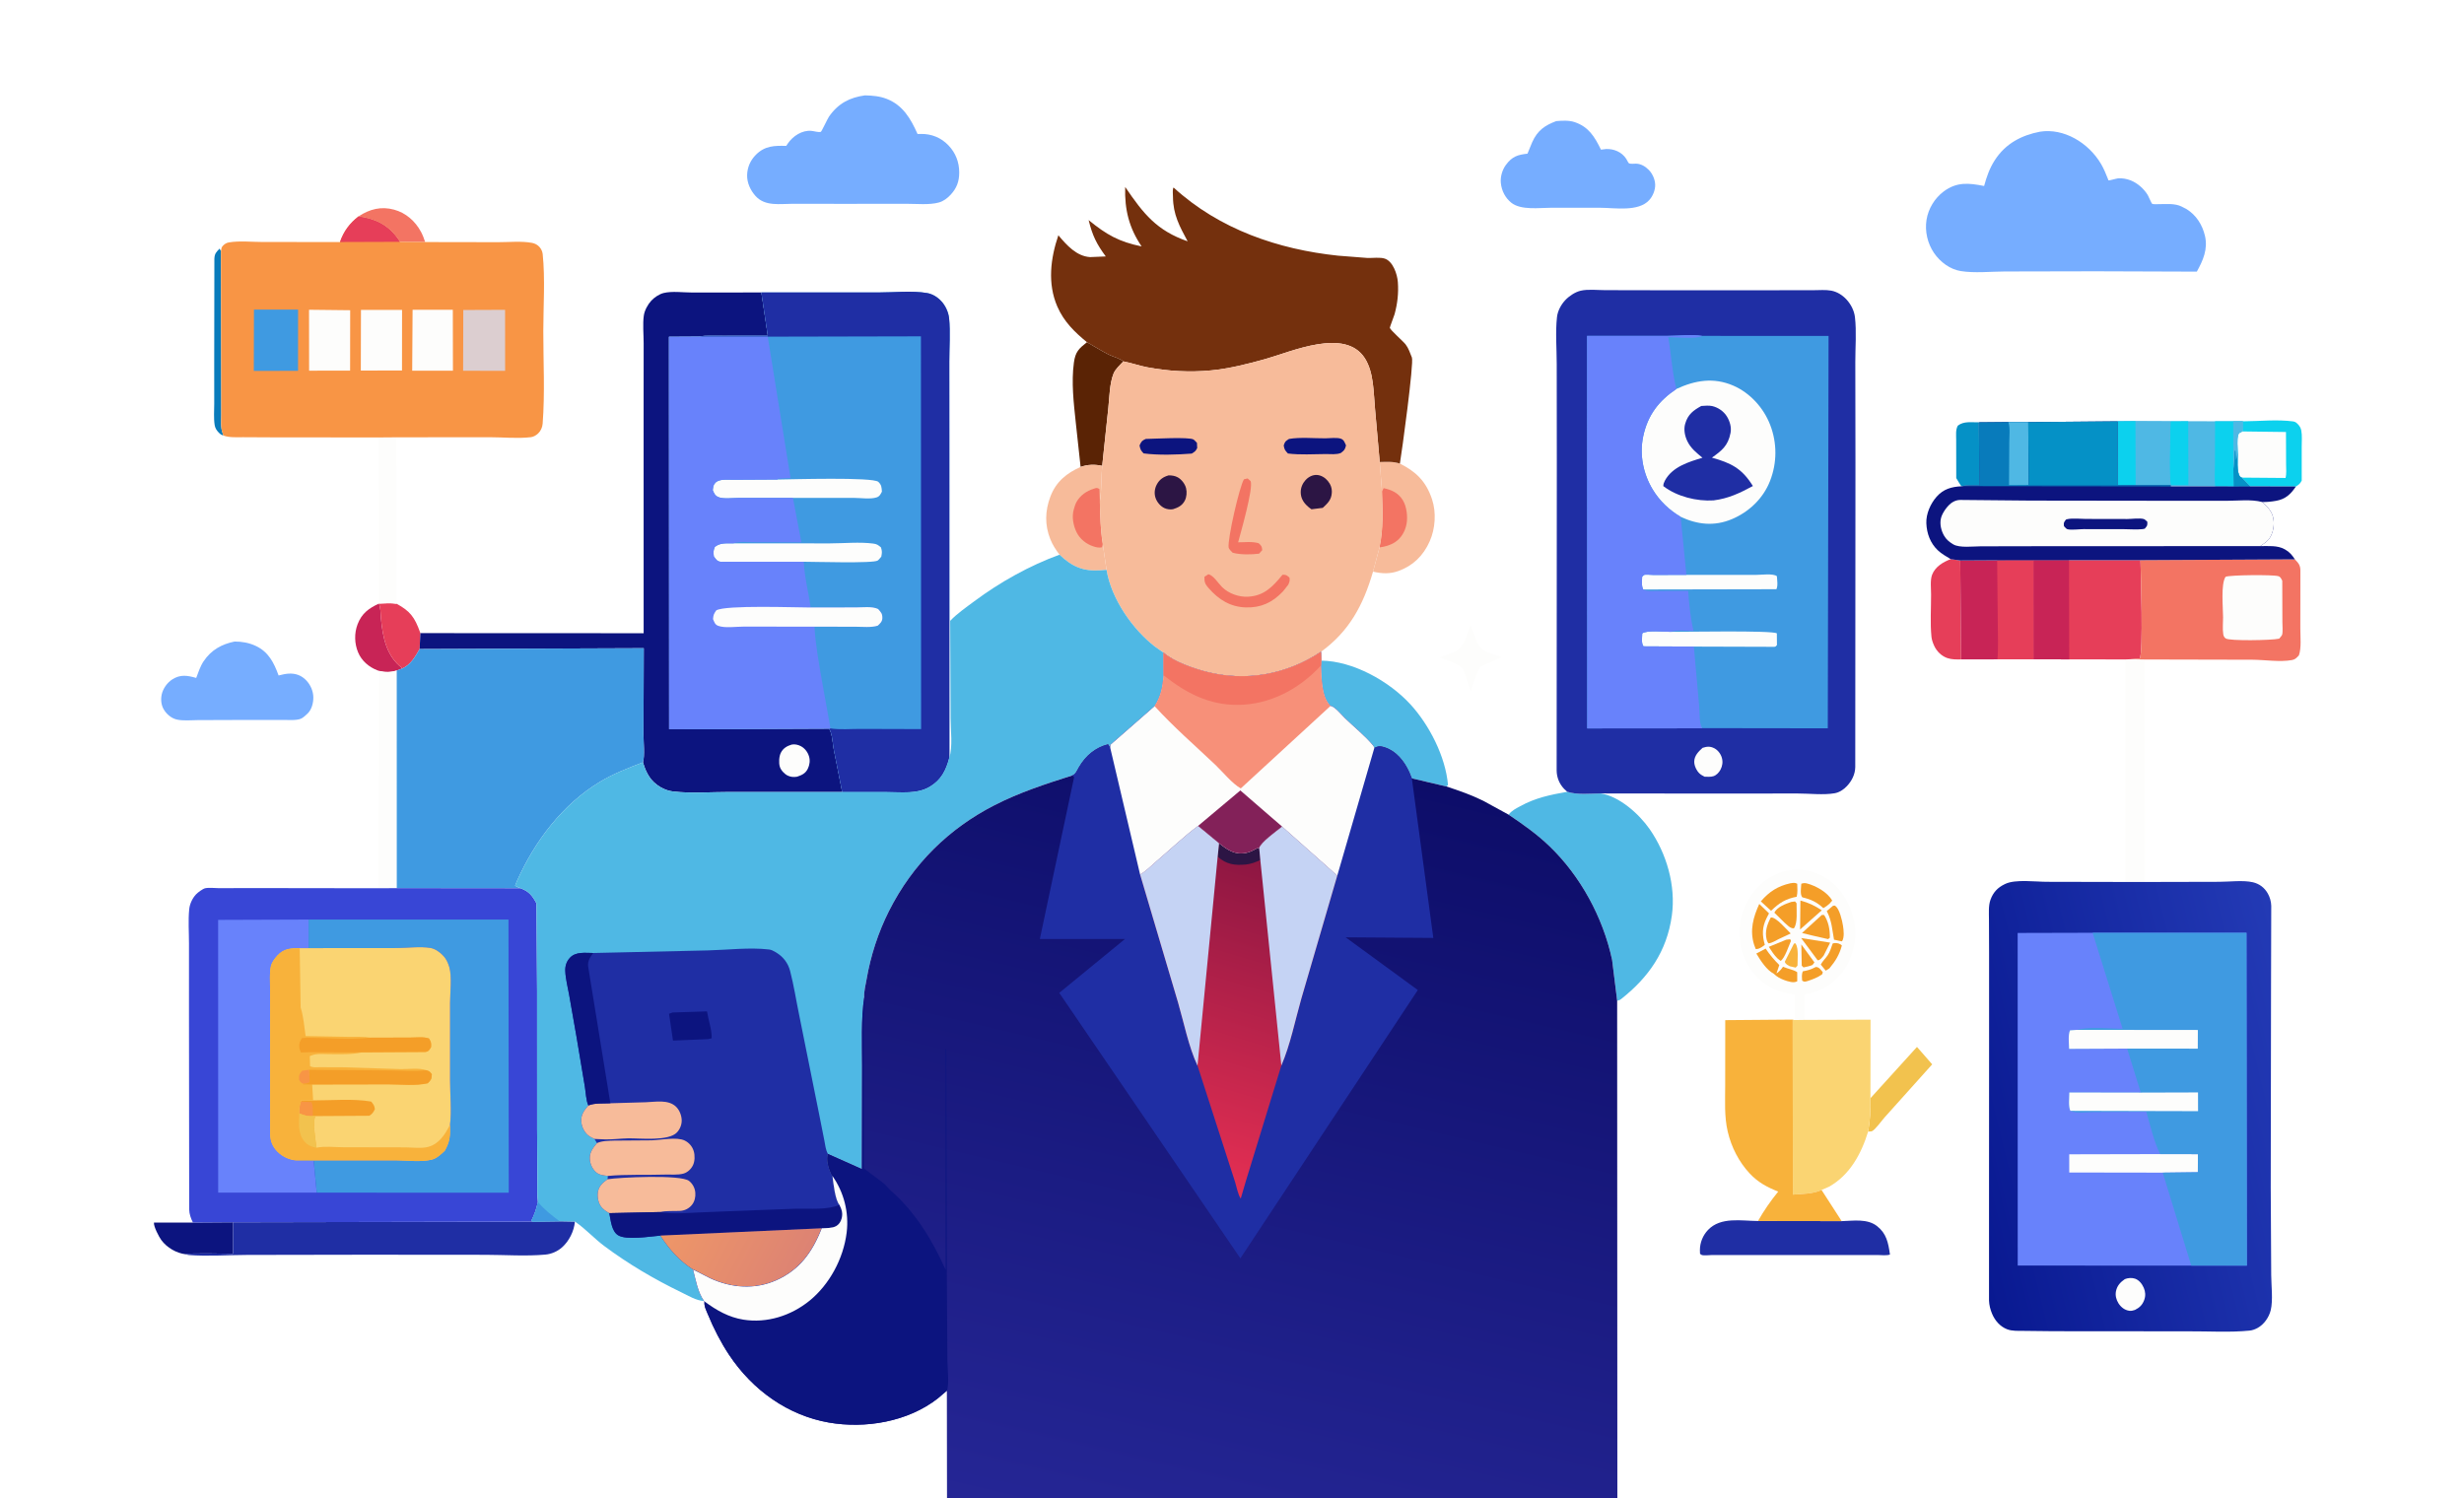 <svg width="370" height="225" viewBox="0 0 370 225" fill="none" xmlns="http://www.w3.org/2000/svg">
<rect x="0" y="0" width="370" height="225" fill="#808080" stroke="none"/>
<g clip-path="url(#clip0_12_1373)">
<path d="M142.205 225H0V0H370.001V225H242.867H142.205Z" fill="white"/>
<path d="M53.846 32.492C55.522 31.385 57.245 30.959 59.18 31.485C60.919 31.959 62.341 33.168 63.233 34.843C63.487 35.321 63.669 35.834 63.845 36.35L60.054 36.316L59.883 36.032C58.307 33.74 56.395 32.869 53.846 32.492Z" fill="#F37463"/>
<path d="M220.805 93.848L221.868 96.582C222.488 97.927 224.198 98.219 225.412 98.63L225.387 98.73L222.252 100.162C221.628 101.346 221.24 102.539 220.848 103.829L220.126 101.615C219.992 101.274 219.803 100.606 219.591 100.358C218.996 99.66 217.044 99.096 216.2 98.728L218.424 97.877C219.906 97.177 220.274 95.345 220.805 93.848Z" fill="#FDFDFC"/>
<path d="M33.55 65.408C33.249 65.308 33.063 65.198 32.842 64.959C32.527 64.618 32.308 64.307 32.232 63.819C32.074 62.811 32.171 61.637 32.17 60.611L32.167 54.87L32.19 38.867C32.226 38.073 32.469 37.857 32.97 37.338L33.181 37.708L33.217 56.538L33.224 62.191C33.227 63.085 33.104 64.139 33.402 64.97L33.55 65.408Z" fill="#087BBB"/>
<path d="M294.537 73.027C294.246 72.653 294.008 72.204 293.756 71.797L293.746 66.061C293.748 65.342 293.638 64.558 293.99 63.921C294.909 63.209 296.039 63.441 297.157 63.42L297.234 72.878C296.444 72.895 295.47 72.799 294.709 73.005L294.537 73.027Z" fill="#0591C6"/>
<path d="M56.895 90.645C57.181 91.335 57.131 92.053 57.198 92.79C57.471 95.784 58.046 98.571 60.444 100.375L59.576 100.691C58.636 100.971 57.859 100.983 56.911 100.752L56.638 100.651C55.417 100.177 54.306 99.259 53.767 97.953C53.223 96.637 53.186 95.113 53.684 93.778C54.316 92.083 55.418 91.337 56.895 90.645Z" fill="#C82456"/>
<path d="M56.895 90.645C57.781 90.609 58.678 90.533 59.558 90.67C61.585 91.781 62.256 92.657 63.084 94.96L63.125 95.078L63.008 97.47C62.338 98.652 61.673 99.805 60.444 100.375C58.045 98.571 57.471 95.784 57.198 92.79C57.13 92.053 57.181 91.335 56.895 90.645Z" fill="#E63E59"/>
<path d="M280.869 164.924L287.858 157.221L290.143 159.836L283.024 167.771C282.591 168.251 281.599 169.642 281.111 169.871C280.981 169.932 280.674 169.921 280.521 169.939C280.836 168.232 280.899 166.661 280.869 164.924Z" fill="#F2C24E"/>
<path d="M28.97 183.594L34.991 183.553L34.995 188.284C34.102 188.287 28.238 188.122 27.884 188.359C26.515 188.197 25.082 187.391 24.22 186.221C23.877 185.755 23.05 184.188 23.118 183.601L28.97 183.594Z" fill="#0C147F"/>
<path d="M292.921 83.966L294.356 84.169L294.478 99.025C293.791 99.039 293.069 99.055 292.406 98.822C291.548 98.522 290.816 97.821 290.426 96.948C290.239 96.534 290.078 96.087 290.032 95.627C289.826 93.574 289.981 91.355 289.975 89.282C289.971 88.412 289.824 87.089 290.129 86.31C290.613 85.067 291.817 84.392 292.921 83.966Z" fill="#E63E59"/>
<path d="M56.858 65.693L59.528 65.672L59.558 90.67C58.678 90.533 57.782 90.609 56.895 90.645L56.858 65.693Z" fill="#FDFDFC"/>
<path d="M56.911 100.752C57.859 100.983 58.636 100.971 59.576 100.691L59.582 133.376L56.825 133.392L56.911 100.752Z" fill="#FDFDFC"/>
<path d="M163.218 51.387C164.308 51.991 165.373 52.693 166.482 53.246C167.199 53.603 168.052 53.767 168.687 54.274C168.209 54.779 167.488 55.427 167.221 56.087C166.62 57.568 166.597 59.617 166.433 61.23L165.509 69.961C164.412 69.718 163.339 69.743 162.265 70.121L161.539 63.44C161.228 60.504 160.86 57.403 161.259 54.458C161.481 52.82 162.005 52.356 163.218 51.387Z" fill="#5A2305"/>
<path d="M336.8 63.27C339.213 63.258 341.972 62.965 344.347 63.286C344.666 63.329 344.838 63.485 345.066 63.715C345.308 63.96 345.495 64.275 345.562 64.628C345.713 65.392 345.625 66.305 345.629 67.093L345.631 72.168C345.412 72.627 345.168 72.803 344.759 73.058L337.886 73.041L336.615 71.724C336.511 71.675 336.475 71.666 336.379 71.571C335.83 71.022 336.03 68.758 336.015 67.913C336.015 67.165 335.885 66.043 336.08 65.342C336.19 64.951 336.42 64.938 336.733 64.791C336.877 64.352 336.802 63.736 336.8 63.27Z" fill="#FDFDFC"/>
<path d="M336.8 63.27C339.213 63.258 341.972 62.965 344.347 63.286C344.666 63.329 344.838 63.485 345.066 63.715C345.308 63.96 345.495 64.275 345.562 64.628C345.713 65.392 345.625 66.305 345.629 67.093L345.631 72.168C345.412 72.627 345.168 72.803 344.759 73.058L337.886 73.041L336.615 71.724L343.198 71.777C343.377 71.157 343.285 70.361 343.285 69.713L343.269 64.874L336.733 64.791C336.877 64.352 336.802 63.736 336.8 63.27Z" fill="#0CD1EE"/>
<path d="M319.884 99.001L322.057 99.038L322.081 132.451L319.127 132.449L319.142 99.031L319.884 99.001Z" fill="#FDFDFC"/>
<path d="M162.265 70.121C163.339 69.743 164.412 69.718 165.509 69.961C165.349 71.682 165.441 73.597 165.154 75.282C165.196 77.428 165.244 79.57 165.592 81.688L166.158 85.573L165.218 85.648C162.683 85.812 161.006 85.127 159.101 83.3C158.54 82.561 158.064 81.839 157.712 80.957C156.871 78.85 156.921 76.726 157.72 74.597C158.588 72.287 160.21 71.042 162.265 70.121Z" fill="#F7BB9A"/>
<path d="M165.592 81.688L165.471 82.187C165.027 82.296 164.611 82.192 164.181 82.052C163.141 81.714 162.173 80.974 161.657 79.923C161.161 78.912 160.912 77.569 161.257 76.453C161.364 76.105 161.455 75.744 161.629 75.426C162.203 74.373 163.179 73.722 164.235 73.397C164.66 73.266 164.691 73.201 165.089 73.438L165.154 75.282C165.196 77.428 165.244 79.57 165.592 81.688Z" fill="#F37463"/>
<path d="M207.184 69.381C208.203 69.362 209.225 69.28 210.209 69.618C212.582 70.8 214.133 72.243 215.039 74.983C215.698 76.974 215.529 79.389 214.694 81.278C213.716 83.487 212.155 84.958 210.022 85.739C208.725 86.214 207.497 86.155 206.176 85.844L207.149 82.208C207.747 79.478 207.615 76.566 207.521 73.787L207.184 69.381Z" fill="#F7BB9A"/>
<path d="M207.521 73.787L207.776 73.307C208.951 73.567 209.965 73.997 210.654 75.117C211.236 76.062 211.417 77.632 211.201 78.724C210.98 79.847 210.404 80.8 209.5 81.408C208.786 81.886 207.971 82.095 207.149 82.208C207.747 79.478 207.615 76.566 207.521 73.787Z" fill="#F37463"/>
<path d="M263.985 183.363L276.551 183.382C278.281 183.339 280.387 182.968 281.869 184.134C283.276 185.243 283.548 186.615 283.801 188.394L283.707 188.43C283.205 188.57 282.461 188.47 281.934 188.47L278.108 188.471L261.078 188.47L257.138 188.469C256.715 188.469 255.939 188.584 255.55 188.468C255.447 188.438 255.369 188.344 255.28 188.282L255.262 187.742C255.264 186.584 255.719 185.503 256.482 184.703C258.397 182.694 261.517 183.351 263.985 183.363Z" fill="#1F2EA4"/>
<path d="M198.404 99.209C203.129 99.257 208.597 102.26 211.856 105.846C214.61 108.877 217.066 113.594 217.438 117.899L217.188 118.108L212.006 116.889L211.63 115.96C210.872 114.296 209.699 112.824 208.005 112.249C207.357 112.028 206.964 111.981 206.371 112.329C206.328 112.198 206.296 112.085 206.21 111.978C205.011 110.508 203.296 109.152 201.942 107.83C201.476 107.376 200.37 106.023 199.791 106.014L199.715 105.944C198.42 104.541 198.442 101.781 198.36 99.938L198.404 99.209Z" fill="#4FB8E4"/>
<path d="M299.898 84.139L305.356 84.134L305.366 99.01L299.938 99.016L294.478 99.025L294.356 84.169L299.898 84.139Z" fill="#C82456"/>
<path d="M299.898 84.139L305.356 84.134L305.366 99.01L299.938 99.016C300.099 97.219 299.991 95.321 299.991 93.513L299.898 84.139Z" fill="#E63E59"/>
<path d="M320.664 63.242L325.926 63.266L328.587 63.256L332.62 63.262L335.349 63.267L336.8 63.27C336.802 63.736 336.877 64.352 336.733 64.791C336.42 64.938 336.19 64.951 336.08 65.342C335.885 66.043 336.015 67.165 336.015 67.913C336.03 68.758 335.83 71.022 336.379 71.571C336.475 71.666 336.511 71.675 336.615 71.724L337.886 73.04L335.42 73.052L332.643 73.039L325.966 73.039L325.946 72.837L320.693 72.853L317.967 72.825L317.979 63.27L320.664 63.242Z" fill="#4FB8E4"/>
<path d="M325.926 63.266L328.587 63.256L328.611 72.852L325.946 72.837C325.627 69.787 325.922 66.357 325.926 63.266Z" fill="#0CD1EE"/>
<path d="M332.62 63.262L335.349 63.267L336.8 63.27C336.802 63.736 336.877 64.352 336.733 64.791C336.42 64.938 336.19 64.951 336.08 65.342C335.885 66.043 336.015 67.165 336.015 67.913C336.03 68.758 335.83 71.022 336.379 71.571C336.475 71.666 336.511 71.675 336.615 71.724L337.886 73.04L335.42 73.052L332.643 73.039C332.51 71.914 332.602 70.678 332.604 69.54L332.62 63.262Z" fill="#0CD1EE"/>
<path d="M335.349 63.267L336.8 63.27C336.802 63.736 336.877 64.352 336.733 64.791C336.42 64.938 336.19 64.951 336.08 65.342C335.885 66.043 336.015 67.165 336.015 67.913C336.03 68.758 335.83 71.022 336.379 71.571C336.475 71.666 336.511 71.675 336.615 71.724L337.886 73.041L335.42 73.052L335.363 70.415L335.349 63.267Z" fill="#4FB8E4"/>
<path d="M335.363 70.415C335.572 69.585 335.517 68.541 335.56 67.676L335.692 67.729L335.763 69.043C335.926 68.696 335.954 68.295 336.015 67.912C336.03 68.758 335.83 71.022 336.379 71.571C336.475 71.666 336.511 71.675 336.615 71.724L337.886 73.04L335.42 73.052L335.363 70.415Z" fill="#0591C6"/>
<path d="M320.664 63.242L325.926 63.266C325.922 66.357 325.627 69.787 325.946 72.837L320.693 72.853L317.967 72.825L317.979 63.27L320.664 63.242Z" fill="#4FB8E4"/>
<path d="M317.979 63.27L320.664 63.242L320.693 72.853L317.967 72.825L317.979 63.27Z" fill="#0CD1EE"/>
<path d="M35.226 96.341C36.323 96.336 37.414 96.53 38.422 97.006C40.312 97.9 41.121 99.479 41.836 101.438C42.33 101.317 42.844 101.187 43.351 101.16C44.36 101.107 45.239 101.397 45.975 102.161C46.623 102.834 47.052 103.789 47.052 104.766C47.051 105.603 46.796 106.544 46.215 107.129C45.974 107.372 45.498 107.803 45.193 107.93C44.481 108.226 43.214 108.111 42.438 108.116L36.043 108.12L29.704 108.142C28.695 108.143 27.464 108.287 26.486 108.04C25.699 107.841 24.977 107.222 24.558 106.481C24.197 105.843 24.124 105.007 24.284 104.287C24.485 103.381 25.114 102.521 25.848 102.042C27.072 101.246 28.151 101.43 29.462 101.808C29.773 100.985 30.082 100.04 30.566 99.317C31.733 97.572 33.323 96.733 35.226 96.341Z" fill="#76ADFF"/>
<path d="M233.686 18.187C234.578 18.111 235.593 18.049 236.455 18.339C238.537 19.04 239.445 20.509 240.405 22.474L241.181 22.379C242.334 22.336 243.532 22.814 244.204 23.859C244.263 23.953 244.528 24.476 244.593 24.512C244.853 24.654 245.377 24.572 245.672 24.578C246.402 24.593 247.057 24.979 247.583 25.513C248.128 26.068 248.537 26.944 248.545 27.764C248.553 28.588 248.181 29.466 247.654 30.046C246.032 31.84 242.485 31.21 240.344 31.202L232.919 31.199C231.181 31.196 228.388 31.612 226.928 30.435C226.044 29.719 225.487 28.663 225.369 27.476C225.277 26.544 225.587 25.497 226.127 24.768C227.079 23.483 227.914 23.24 229.37 23.076L230.075 21.361C230.878 19.56 232.011 18.82 233.686 18.187Z" fill="#76ADFF"/>
<path d="M310.685 84.128L321.421 84.122C321.47 86.293 321.854 97.941 321.311 98.891L319.884 99.001L319.142 99.031L310.717 99.019L305.366 99.01L305.356 84.134L310.685 84.128Z" fill="#E63E59"/>
<path d="M305.356 84.134L310.685 84.128L310.717 99.019L305.366 99.01L305.356 84.134Z" fill="#C82456"/>
<path d="M84.041 183.406L86.329 183.447C86.209 184.899 85.44 186.398 84.395 187.323C83.699 187.939 82.79 188.326 81.895 188.407C78.966 188.672 75.855 188.445 72.91 188.439L55.072 188.425L37.072 188.456C34.224 188.465 31.197 188.691 28.364 188.471C28.193 188.458 28.048 188.411 27.884 188.359C28.238 188.122 34.102 188.287 34.995 188.284L34.991 183.553L79.975 183.463L84.041 183.406Z" fill="#1F2EA4"/>
<path d="M269.484 153.185L269.505 149.37C266.866 149.013 264.624 148.017 262.95 145.659C261.509 143.627 260.981 141.093 261.324 138.579C261.653 136.156 263.072 133.737 264.927 132.34C266.799 130.93 269.118 130.285 271.377 130.756C273.813 131.264 275.685 132.592 277.059 134.819C278.336 136.887 278.93 139.546 278.425 142.006C277.909 144.517 276.521 146.719 274.475 148.059C273.371 148.784 272.249 149.074 270.995 149.336L270.993 153.162L269.484 153.185Z" fill="#FDFDFC"/>
<path d="M270.491 141.831L272.459 144.527L272.17 144.911C271.741 145.1 271.269 145.177 270.816 145.278L270.554 145.02L270.491 141.831Z" fill="#F49E28"/>
<path d="M272.658 145.215C273.189 145.226 273.357 145.6 273.719 145.996L273.615 146.318C272.916 146.817 272.198 147.066 271.402 147.335C271.013 147.425 270.973 147.492 270.617 147.266C270.586 146.771 270.513 146.321 270.725 145.862C271.373 145.758 271.893 145.61 272.487 145.304L272.658 145.215Z" fill="#F49E28"/>
<path d="M269.387 141.7L269.623 141.67C270.123 142.475 269.905 144.033 269.917 145.02L269.641 145.306L268.759 145.104C268.429 144.905 268.149 144.827 268.006 144.434L269.387 141.7Z" fill="#F8B23B"/>
<path d="M268.234 141.114L268.83 141.048L268.929 141.309C268.625 141.997 267.986 143.95 267.382 144.301L266.931 143.944C266.4 143.442 266.016 142.808 265.61 142.191L268.234 141.114Z" fill="#F49E28"/>
<path d="M275.197 141.7C275.309 141.656 275.319 141.644 275.457 141.631C275.87 141.589 276.297 141.691 276.579 141.992C276.191 143.412 275.606 144.346 274.701 145.429L274.158 145.767L273.41 144.853C273.695 144.323 274.124 143.94 274.455 143.447C274.792 142.946 275 142.277 275.197 141.7Z" fill="#F49E28"/>
<path d="M270.47 140.874L274.821 141.559L273.839 143.515C273.563 143.814 273.341 144.204 272.943 144.209L270.47 140.874Z" fill="#F49E28"/>
<path d="M270.354 135.238C271.574 135.56 272.493 135.997 273.563 136.702L272.166 137.935L270.308 139.584L270.354 135.238Z" fill="#F49E28"/>
<path d="M275.234 136.035C275.417 136.002 275.461 135.943 275.624 136.065C276.22 136.509 276.628 138.236 276.744 138.998C276.85 139.687 276.986 140.777 276.6 141.364L276.144 141.279L275.4 141.114C275.12 139.582 275.087 138.402 274.388 136.973L274.311 136.817L275.234 136.035Z" fill="#F49E28"/>
<path d="M265.902 137.793L265.967 137.782C266.722 137.737 268.273 139.582 268.895 140.184L267.096 141.025C266.638 141.25 266.047 141.645 265.547 141.663C265.427 141.491 265.343 141.323 265.29 141.114C264.981 139.901 265.362 138.828 265.902 137.793Z" fill="#F49E28"/>
<path d="M273.565 137.403L273.918 137.41C274.589 138.471 274.78 139.552 274.774 140.821L274.52 141.031L272.306 140.528L270.596 140.111L273.565 137.403Z" fill="#F49E28"/>
<path d="M268.974 135.449L269.551 135.374L269.775 135.645C269.757 136.698 269.97 138.643 269.371 139.413C268.787 139.431 268.387 138.906 267.931 138.527L266.439 137.053C266.88 136.18 268.157 135.728 268.974 135.449Z" fill="#F49E28"/>
<path d="M270.487 132.715C270.8 132.598 271.044 132.595 271.361 132.678C272.648 133.016 274.433 133.98 275.128 135.254L274.701 135.73C274.408 135.991 274.136 136.194 273.796 136.376C272.784 135.444 271.93 135.064 270.635 134.751C270.271 134.301 270.46 133.327 270.487 132.715Z" fill="#F49E28"/>
<path d="M264.176 135.747L265.64 137.163L265.272 137.875C264.587 139.266 264.595 140.406 265.01 141.895L264.583 142.207C264.247 142.408 264.038 142.528 263.65 142.528L263.406 141.89C262.711 139.678 263.28 137.73 264.176 135.747Z" fill="#F49E28"/>
<path d="M266.36 146.231C265.258 145.662 264.388 144.273 263.733 143.197L265.132 142.453C265.738 143.375 266.419 144.155 267.183 144.922L266.758 146.188C267.189 145.898 267.445 145.616 267.744 145.174L267.842 145.218C268.49 145.506 269.285 145.601 269.873 145.996L269.877 147.364C269.314 147.67 268.494 147.384 267.923 147.18C267.397 146.992 266.754 146.657 266.36 146.231Z" fill="#F49E28"/>
<path d="M268.826 132.65C269.269 132.591 269.464 132.509 269.875 132.715C269.893 133.362 269.956 134.039 269.795 134.668C268.155 134.979 267.181 135.572 265.951 136.777L264.412 135.365C265.677 133.88 266.996 133.06 268.826 132.65Z" fill="#F49E28"/>
<path d="M269.196 153.116L269.484 153.185L270.993 153.162L280.885 153.128L280.869 164.924C280.9 166.661 280.837 168.232 280.521 169.939C279.468 173.365 277.724 176.488 274.66 178.211L273.526 178.7C272.351 179.294 270.503 179.303 269.224 179.399L269.196 153.116Z" fill="#FAD472"/>
<path d="M263.985 183.363C264.886 181.777 265.886 180.34 267.022 178.945C265.378 178.299 263.985 177.563 262.723 176.206C261.117 174.477 259.99 172.294 259.435 169.916C258.909 167.654 259.059 165.304 259.059 162.99L259.067 153.198L269.196 153.116L269.224 179.399C270.503 179.303 272.351 179.294 273.526 178.7L276.551 183.382L263.985 183.363Z" fill="#F8B23B"/>
<path d="M344.607 84C345.117 84.543 345.426 84.846 345.432 85.667L345.422 94.342C345.416 95.553 345.611 97.299 345.206 98.425C344.836 98.797 344.684 99.028 344.162 99.124C342.385 99.452 340.073 99.084 338.235 99.075L322.057 99.038L319.884 99.001L321.311 98.891C321.854 97.941 321.47 86.293 321.421 84.122L344.607 84Z" fill="#F37463"/>
<path d="M334.194 86.621C334.832 86.34 341.279 86.283 342.096 86.519C342.472 86.628 342.527 86.874 342.71 87.207L342.728 93.364C342.72 93.876 342.824 94.843 342.692 95.313C342.651 95.454 342.364 95.757 342.269 95.889L342.151 95.923C341.132 96.157 334.82 96.28 334.228 95.881C333.987 95.718 333.893 95.518 333.846 95.215C333.728 94.452 333.824 93.482 333.822 92.701C333.82 91.282 333.464 87.707 334.194 86.621Z" fill="#FDFDFC"/>
<path d="M235.343 118.905C236.876 119.4 238.77 119.173 240.366 119.154C243.125 119.57 246.095 122.185 247.724 124.526C250.236 128.143 251.678 132.971 251.047 137.509C250.291 142.947 247.496 146.8 243.505 149.976C243.267 150.166 243.131 150.236 242.836 150.271L242.076 144.141C240.7 137.7 237.274 131.517 232.72 127.122C230.797 125.266 228.721 123.81 226.542 122.344C226.977 121.731 227.648 121.419 228.272 121.075C230.582 119.8 232.797 119.359 235.343 118.905Z" fill="#4FB8E4"/>
<path d="M129.887 14.321C131.029 14.355 132.072 14.428 133.155 14.85C135.554 15.785 136.739 17.775 137.784 20.128L138.25 20.113C139.848 20.085 141.311 20.649 142.458 21.868C143.494 22.969 144.037 24.336 144.04 25.899C144.042 27.268 143.651 28.277 142.745 29.249C142.246 29.785 141.667 30.218 140.978 30.409C139.555 30.805 137.636 30.602 136.165 30.606L126.558 30.613L119.04 30.604C117.137 30.598 114.89 31.038 113.448 29.427C112.71 28.602 112.164 27.479 112.19 26.308C112.217 25.104 112.689 24.073 113.492 23.256C114.849 21.874 116.321 21.861 118.064 21.91L118.266 21.599C119.074 20.405 120.465 19.517 121.859 19.653C122.275 19.694 122.859 19.895 123.259 19.801C123.36 19.777 124.288 17.793 124.481 17.515C125.891 15.493 127.627 14.635 129.887 14.321Z" fill="#76ADFF"/>
<path d="M306.326 19.777C309.89 19.206 313.61 21.418 315.497 24.622C315.928 25.355 316.249 26.152 316.564 26.948C316.582 26.994 316.574 27.066 316.617 27.084C316.733 27.132 317.808 26.805 318.056 26.784C318.668 26.733 319.388 26.864 319.961 27.094C320.969 27.498 321.925 28.327 322.516 29.297C322.63 29.484 323.075 30.555 323.177 30.616C323.311 30.697 324.07 30.657 324.236 30.657C325.338 30.658 326.582 30.515 327.607 31.024L328.353 31.412C329.766 32.293 330.705 33.723 331.102 35.419C331.571 37.425 330.803 39.129 329.88 40.792L314.626 40.74L301.01 40.769C298.91 40.779 296.498 41.04 294.429 40.707C292.841 40.452 291.347 39.363 290.406 37.976C289.45 36.566 289.015 34.746 289.29 33.017C289.56 31.309 290.54 29.753 291.847 28.769C293.841 27.269 295.685 27.485 297.938 27.931C298.32 26.537 298.753 25.289 299.526 24.081C301.154 21.538 303.575 20.31 306.326 19.777Z" fill="#76ADFF"/>
<path d="M63.125 95.078L96.652 95.093L96.647 61.085L96.653 51.542C96.654 50.243 96.493 48.648 96.679 47.377C96.793 46.602 97.279 45.724 97.787 45.168C98.255 44.657 98.99 44.166 99.643 44.004C100.916 43.689 102.614 43.929 103.934 43.928L114.331 43.919L115.292 50.386L108.685 50.416C107.482 50.425 106.102 50.317 104.926 50.555L100.459 50.581L100.479 109.515L124.509 109.413C125.002 110.237 125.026 111.58 125.206 112.557L126.471 118.938L109.512 118.939C106.776 118.937 103.823 119.17 101.116 118.866C100.415 118.787 99.787 118.558 99.166 118.198C97.736 117.367 97.017 116.114 96.554 114.482C96.839 113.464 96.624 111.407 96.629 110.272L96.67 97.343L63.008 97.47L63.125 95.078Z" fill="#0C147F"/>
<path d="M118.877 111.817C119.337 111.724 119.851 111.835 120.266 112.059C120.843 112.37 121.285 112.928 121.486 113.589C121.672 114.202 121.58 114.874 121.305 115.44C120.944 116.181 120.378 116.405 119.69 116.64C119.185 116.722 118.762 116.699 118.291 116.477C117.817 116.253 117.265 115.684 117.102 115.147C116.921 114.553 116.98 113.584 117.255 113.043C117.613 112.338 118.193 112.029 118.877 111.817Z" fill="#FDFDFC"/>
<path d="M304.567 63.389L317.979 63.27L317.967 72.825L320.693 72.853L325.946 72.837L325.966 73.039L332.643 73.039L335.42 73.052L337.886 73.04L344.759 73.058C343.972 74.238 343.173 74.958 341.811 75.204C341.12 75.329 340.4 75.407 339.699 75.39C340.622 76.227 341.344 76.948 341.433 78.32C341.492 79.212 341.218 80.363 340.648 81.029C340.311 81.424 339.831 81.725 339.412 82.012C340.592 82.021 341.99 81.873 343.058 82.478L343.173 82.543C343.82 82.909 344.19 83.367 344.607 84L321.421 84.122L310.685 84.128L305.356 84.134L299.898 84.139L294.356 84.169L292.92 83.966C292.258 83.565 291.534 83.161 290.965 82.617C289.873 81.571 289.326 80.141 289.263 78.576C289.206 77.156 289.904 75.626 290.79 74.614C291.835 73.419 293.077 73.096 294.537 73.027L294.709 73.005C295.47 72.799 296.444 72.895 297.234 72.878L297.157 63.42L301.575 63.379L304.567 63.389Z" fill="#0C147F"/>
<path d="M301.575 63.379L304.567 63.389L304.638 72.828L317.967 72.825L320.693 72.853L325.946 72.837L325.966 73.04L294.709 73.005C295.47 72.799 296.444 72.895 297.234 72.878L297.157 63.42L301.575 63.379Z" fill="#087BBB"/>
<path d="M301.575 63.379L304.567 63.389L304.639 72.828L301.679 72.85L301.717 66.4C301.721 65.514 301.876 64.191 301.575 63.379Z" fill="#4FB8E4"/>
<path d="M304.567 63.389L317.979 63.27L317.967 72.825L304.639 72.828L304.567 63.389Z" fill="#0591C6"/>
<path d="M339.412 82.012L307.292 82.022L297.405 82.042C296.311 82.041 294.26 82.314 293.307 81.748L293.213 81.69C292.707 81.382 292.268 81.019 291.951 80.485C291.499 79.73 291.249 78.721 291.457 77.832C291.656 76.992 292.494 75.839 293.195 75.42C293.575 75.192 293.925 75.086 294.356 75.077L304.923 75.176L323.393 75.2L334.247 75.207C335.979 75.209 338.032 74.948 339.699 75.39C340.622 76.227 341.344 76.948 341.433 78.32C341.492 79.212 341.218 80.363 340.649 81.029C340.311 81.424 339.831 81.725 339.412 82.012Z" fill="#FDFDFC"/>
<path d="M310.227 78.028L310.449 77.96C311.284 77.795 312.376 77.93 313.234 77.93L319.426 77.942C320.085 77.945 321.341 77.763 321.943 77.954C322.073 77.995 322.325 78.254 322.445 78.349C322.472 78.959 322.443 78.937 322.061 79.395L321.742 79.46C320.831 79.566 319.821 79.468 318.896 79.468L312.896 79.461C312.317 79.459 310.88 79.648 310.382 79.451C310.268 79.406 310.032 79.12 309.93 79.021C309.871 78.462 309.904 78.477 310.227 78.028Z" fill="#0C147F"/>
<path d="M163.218 51.387C161.399 49.9 159.756 48.309 158.769 46.032C157.271 42.578 157.749 38.791 158.926 35.329C160.193 36.844 161.67 38.479 163.682 38.609L166.046 38.511C164.653 36.617 164.045 35.391 163.471 33.054C166.19 35.272 168.039 36.307 171.429 37.005C169.554 34.245 168.856 31.498 168.959 28.072C171.726 32.149 173.712 34.626 178.337 36.239C177.134 33.992 176.156 32.239 176.137 29.565C176.134 29.212 176.07 28.655 176.15 28.32L176.227 28.158C183.135 34.477 191.994 37.453 200.907 38.393L205.356 38.74C206.111 38.762 207.245 38.602 207.944 38.838C209.156 39.246 209.819 41.136 209.906 42.375C210.026 44.054 209.849 45.569 209.414 47.186C209.347 47.441 208.678 49.148 208.699 49.226C208.784 49.582 210.715 51.258 211.069 51.719C211.535 52.327 211.72 52.988 212.014 53.689C212.338 54.456 210.52 67.832 210.209 69.618C209.225 69.28 208.203 69.362 207.184 69.381L206.487 61.524C206.245 58.988 206.324 55.939 204.942 53.79C201.98 49.183 193.977 52.794 190.079 53.896C187.408 54.651 184.567 55.367 181.813 55.627C178.621 55.929 175.421 55.745 172.266 55.152C171.057 54.925 169.898 54.495 168.688 54.274C168.052 53.767 167.199 53.603 166.482 53.246C165.373 52.693 164.308 51.991 163.218 51.387Z" fill="#74300D"/>
<path d="M63.008 97.47L96.67 97.343L96.629 110.272C96.624 111.407 96.839 113.464 96.554 114.482C94.348 115.334 92.132 116.177 90.08 117.416C84.545 120.755 80.308 126.253 77.597 132.384L77.353 133.008C77.621 133.174 77.884 133.285 78.175 133.395L59.582 133.376L59.576 100.691L60.444 100.375C61.673 99.805 62.338 98.652 63.008 97.47Z" fill="#3F9AE1"/>
<path d="M53.846 32.492C56.395 32.869 58.307 33.74 59.883 36.032L60.054 36.316L63.845 36.35L74.793 36.369C76.408 36.373 78.298 36.176 79.883 36.472C80.32 36.554 80.724 36.76 81.03 37.113C81.27 37.391 81.452 37.77 81.491 38.15C81.877 41.873 81.586 45.977 81.584 49.727C81.582 54.279 81.838 59.096 81.485 63.627C81.442 64.179 81.198 64.726 80.809 65.09C80.513 65.369 80.118 65.605 79.722 65.652C77.736 65.889 75.52 65.658 73.509 65.659L59.528 65.672L56.858 65.693L41.204 65.681L36.491 65.657C35.509 65.65 34.493 65.743 33.55 65.408L33.402 64.97C33.104 64.139 33.227 63.085 33.224 62.191L33.217 56.538L33.181 37.708C33.238 37.386 33.226 37.171 33.447 36.933C33.709 36.651 33.992 36.468 34.361 36.405C35.963 36.133 37.858 36.342 39.498 36.342L51.052 36.346C51.603 34.719 52.55 33.483 53.846 32.492Z" fill="#F89545"/>
<path d="M53.846 32.492C56.395 32.869 58.307 33.74 59.883 36.032L60.054 36.316L51.052 36.346C51.603 34.719 52.55 33.483 53.846 32.492Z" fill="#E63E59"/>
<path d="M61.956 46.525L67.996 46.52L68.014 55.665L61.896 55.672L61.956 46.525Z" fill="#FDFDFC"/>
<path d="M46.406 46.519L52.585 46.587L52.571 55.657L46.418 55.664L46.406 46.519Z" fill="#FDFDFC"/>
<path d="M54.203 46.538L60.375 46.54L60.367 55.634L54.18 55.649L54.203 46.538Z" fill="#FDFDFC"/>
<path d="M69.569 46.553L75.843 46.528L75.85 55.689L69.544 55.678L69.569 46.553Z" fill="#DCCED0"/>
<path d="M38.135 46.495L44.76 46.493L44.755 55.689L38.113 55.697L38.135 46.495Z" fill="#3F9AE1"/>
<path d="M168.688 54.274C169.898 54.495 171.057 54.925 172.266 55.152C175.421 55.745 178.621 55.929 181.813 55.627C184.567 55.367 187.408 54.651 190.079 53.896C193.977 52.794 201.98 49.183 204.942 53.79C206.324 55.939 206.245 58.988 206.487 61.524L207.184 69.381L207.522 73.787C207.615 76.566 207.747 79.478 207.15 82.208L206.176 85.844C204.684 90.984 202.544 94.84 198.356 97.887C193.165 101.33 187.086 102.4 181.13 100.881C179.25 100.401 176.246 99.37 174.719 98.012L173.43 97.109C170.128 94.555 166.88 89.987 166.158 85.573L165.592 81.688C165.244 79.57 165.196 77.428 165.154 75.282C165.441 73.598 165.349 71.682 165.509 69.961L166.433 61.23C166.597 59.617 166.62 57.568 167.221 56.087C167.488 55.427 168.209 54.779 168.688 54.274Z" fill="#F7BB9A"/>
<path d="M196.934 76.479C196.663 76.309 196.419 76.101 196.19 75.871C195.655 75.337 195.324 74.72 195.32 73.914C195.316 73.221 195.602 72.579 196.047 72.091C196.478 71.618 197.101 71.297 197.727 71.325C198.364 71.354 198.969 71.716 199.388 72.222C199.816 72.742 200.031 73.316 199.986 74.017C199.917 75.087 199.34 75.6 198.627 76.268L196.934 76.479Z" fill="#2C1544"/>
<path d="M172.04 65.918C173.145 65.904 178.569 65.588 179.219 66.002C179.393 66.113 179.583 66.355 179.737 66.504L179.774 67.285C179.529 67.78 179.404 67.832 178.948 68.118C176.713 68.29 173.931 68.38 171.722 68.088C171.297 67.623 171.247 67.532 171.114 66.895C171.424 66.254 171.433 66.209 172.04 65.918Z" fill="#0C147F"/>
<path d="M175.486 71.387C175.959 71.386 176.431 71.449 176.857 71.684C177.41 71.989 177.936 72.657 178.101 73.307C178.252 73.904 178.193 74.648 177.908 75.19C177.513 75.942 176.889 76.231 176.156 76.465C175.761 76.551 175.247 76.48 174.871 76.31C174.261 76.034 173.715 75.403 173.503 74.723C173.301 74.079 173.384 73.385 173.687 72.795C174.096 71.999 174.696 71.612 175.486 71.387Z" fill="#2C1544"/>
<path d="M193.56 65.918C195.242 65.629 197.304 65.832 199.024 65.823C199.661 65.82 200.728 65.678 201.315 65.87C201.813 66.031 201.918 66.441 202.122 66.895C201.936 67.573 201.882 67.6 201.35 68.022C200.681 68.301 199.795 68.18 199.075 68.185C197.212 68.199 195.246 68.334 193.401 68.104C192.987 67.647 192.866 67.551 192.765 66.895C192.974 66.269 193.027 66.266 193.56 65.918Z" fill="#0C147F"/>
<path d="M186.799 71.973L187.35 71.848L187.8 72.253C188.226 73.351 186.305 80 185.92 81.441C186.904 81.433 188.057 81.296 189.007 81.58C189.441 82.001 189.473 81.997 189.541 82.617L189.065 83.145C187.882 83.29 186.244 83.325 185.091 82.999C184.933 82.823 184.534 82.469 184.497 82.246C184.296 81.021 186.134 72.984 186.799 71.973Z" fill="#F37463"/>
<path d="M181.457 86.231C182.22 86.409 182.926 87.583 183.512 88.163C184.515 89.155 186.059 89.682 187.402 89.609C189.803 89.478 191.079 88.153 192.588 86.31C193.155 86.311 193.182 86.355 193.633 86.737C193.702 87.238 193.646 87.333 193.454 87.803L192.656 88.813C191.041 90.511 189.332 91.28 187.086 91.218C184.796 91.155 183.022 90.082 181.479 88.311C180.966 87.721 180.838 87.426 180.858 86.621L181.457 86.231Z" fill="#F37463"/>
<path d="M59.582 133.376L78.175 133.395C79.388 133.84 79.945 134.485 80.563 135.676L80.65 148.86L80.653 169.629L80.701 176.858C80.712 178.029 80.626 179.358 80.774 180.507C80.551 181.555 80.249 182.389 79.791 183.336L79.975 183.463L34.991 183.553L28.969 183.594C28.658 182.968 28.425 182.334 28.409 181.615L28.378 152.075L28.379 141.725C28.38 140.031 28.243 138.197 28.416 136.526C28.5 135.718 28.9 134.883 29.436 134.31C29.7 134.027 30.452 133.469 30.807 133.392C31.402 133.263 32.274 133.382 32.891 133.379L37.734 133.365L56.825 133.392L59.582 133.376Z" fill="#3846D6"/>
<path d="M47.563 179.1L32.762 179.102L32.755 138.142L46.336 138.093L46.342 142.383L45.002 142.382C43.672 142.403 42.655 142.402 41.649 143.492C41.212 143.966 40.773 144.544 40.649 145.215C40.465 146.205 40.553 147.341 40.553 148.351L40.564 153.969L40.565 170.313C40.583 171.399 40.944 172.24 41.684 172.976C42.433 173.722 43.511 174.214 44.53 174.258L47.107 174.345L47.563 179.1Z" fill="#6882FB"/>
<path d="M46.336 138.093L76.356 138.098L76.396 179.107L67.455 179.11L47.563 179.1L47.107 174.345L44.53 174.258L59.497 174.255C61.14 174.255 63.284 174.545 64.856 174.143C65.591 173.955 66.232 173.338 66.792 172.818C67.596 171.37 67.62 170.542 67.578 168.903C67.835 166.848 67.583 164.327 67.582 162.228V150.616C67.587 149.09 67.891 146.648 67.463 145.213L67.399 145.02C67.202 144.416 66.985 143.989 66.561 143.529C66.061 142.985 65.348 142.478 64.633 142.357C63.098 142.096 61.165 142.369 59.582 142.371L46.342 142.383L46.336 138.093Z" fill="#3F9AE1"/>
<path d="M46.342 142.383L59.582 142.371C61.165 142.369 63.098 142.096 64.633 142.357C65.348 142.478 66.061 142.985 66.561 143.529C66.985 143.989 67.202 144.416 67.399 145.02L67.463 145.213C67.891 146.648 67.587 149.09 67.582 150.616V162.228C67.583 164.327 67.835 166.848 67.578 168.903C67.62 170.542 67.596 171.37 66.792 172.818C66.232 173.338 65.591 173.955 64.856 174.143C63.284 174.545 61.14 174.255 59.497 174.255L44.53 174.258C43.511 174.214 42.433 173.722 41.684 172.976C40.944 172.24 40.583 171.399 40.565 170.313L40.564 153.969L40.553 148.351C40.553 147.341 40.465 146.205 40.649 145.215C40.773 144.544 41.212 143.966 41.649 143.492C42.655 142.402 43.672 142.403 45.002 142.382L46.342 142.383Z" fill="#FAD472"/>
<path d="M47.023 165.252C49.82 165.261 52.989 164.956 55.735 165.425C56.097 165.876 56.203 165.979 56.298 166.557C56.075 167.046 55.895 167.273 55.464 167.558L47.347 167.607L46.973 167.62C46.195 167.641 45.665 167.51 44.942 167.203C44.898 166.526 45.005 166.056 45.192 165.419L45.268 165.233L47.023 165.252Z" fill="#F49E28"/>
<path d="M45.192 165.419L46.753 165.504C47.048 166.058 46.962 166.978 46.973 167.62C46.195 167.641 45.665 167.51 44.942 167.203C44.898 166.526 45.005 166.056 45.192 165.419Z" fill="#F89545"/>
<path d="M44.53 174.258C43.511 174.214 42.433 173.722 41.684 172.976C40.944 172.24 40.583 171.399 40.565 170.313L40.564 153.969L40.553 148.351C40.553 147.341 40.465 146.205 40.649 145.215C40.773 144.544 41.212 143.966 41.649 143.492C42.655 142.402 43.672 142.403 45.002 142.382L45.145 151.289C45.582 152.704 45.681 154.128 45.892 155.591L52.126 155.701C53.289 155.723 54.54 155.655 55.689 155.829L61.623 155.812C62.467 155.811 63.63 155.662 64.42 155.957C64.745 156.515 64.76 156.581 64.731 157.24C64.466 157.673 64.383 157.902 63.865 157.974L54.413 158.028L54.303 158.052C52.677 158.39 51.034 158.305 49.386 158.302C48.541 158.301 47.592 158.173 46.793 158.494L46.621 158.559L46.52 158.604L46.557 160.1C46.955 160.362 47.553 160.265 48.012 160.266L51.386 160.276L60.209 160.555C61.282 160.568 62.985 160.345 63.981 160.712C64.478 160.874 64.532 160.886 64.845 161.328C64.8 162.124 64.728 162.153 64.226 162.679C62.382 163.095 60.208 162.84 58.318 162.839L46.876 162.86L47.023 165.252L45.268 165.233L45.192 165.42C45.005 166.056 44.898 166.526 44.942 167.203C45.665 167.51 46.195 167.641 46.973 167.62L47.347 167.607C46.922 168.672 47.382 171.178 47.532 172.357C48.758 172.097 50.305 172.287 51.563 172.289L60.849 172.308C61.881 172.313 63.287 172.498 64.268 172.239C65.924 171.801 66.79 170.427 67.578 168.903C67.62 170.542 67.596 171.37 66.792 172.817C66.232 173.338 65.591 173.955 64.856 174.143C63.284 174.545 61.14 174.255 59.497 174.255L44.53 174.258Z" fill="#F8B23B"/>
<path d="M45.361 160.801L46.432 160.655L46.488 162.5C46.172 162.713 45.896 162.726 45.53 162.759C45.17 162.581 45.129 162.506 44.908 162.17C44.875 161.395 44.926 161.363 45.361 160.801Z" fill="#F89545"/>
<path d="M44.942 167.203C45.665 167.51 46.195 167.641 46.974 167.62L47.347 167.607C46.922 168.672 47.383 171.178 47.532 172.357L47.292 172.313L47.161 172.281C46.543 172.135 46.155 171.93 45.717 171.42C44.73 170.268 44.873 168.654 44.942 167.203Z" fill="#F2C24E"/>
<path d="M46.432 160.655L58.651 160.757C60.347 160.761 62.317 160.965 63.981 160.712C64.478 160.874 64.532 160.886 64.845 161.328C64.8 162.124 64.728 162.153 64.226 162.679C62.382 163.095 60.208 162.84 58.318 162.839L46.876 162.86L45.548 162.845L45.53 162.759C45.896 162.726 46.172 162.713 46.488 162.5L46.432 160.655Z" fill="#F49E28"/>
<path d="M55.689 155.829L61.623 155.812C62.467 155.811 63.63 155.662 64.42 155.957C64.745 156.515 64.76 156.581 64.732 157.24C64.466 157.673 64.383 157.902 63.865 157.974L54.413 158.028L46.341 158.012L45.184 158.056C45.09 157.828 44.978 157.574 44.947 157.325C44.87 156.7 45.023 156.387 45.35 155.894L46.097 155.835C49.215 155.862 52.598 156.166 55.689 155.829Z" fill="#F49E28"/>
<path d="M114.331 43.919L131.885 43.919C134.188 43.923 136.954 43.614 139.212 44.008C140.041 44.153 140.772 44.611 141.361 45.246C141.966 45.897 142.425 46.877 142.52 47.803C142.731 49.87 142.549 52.205 142.551 54.302L142.559 68.118L142.565 113.727C142.054 115.691 141.342 117.107 139.634 118.134C137.702 119.295 135.263 118.943 133.122 118.945L126.471 118.938L125.206 112.557C125.026 111.58 125.002 110.237 124.509 109.413L100.479 109.515L100.459 50.581L104.926 50.555C106.102 50.317 107.482 50.425 108.685 50.416L115.292 50.386L114.331 43.919Z" fill="#3F9AE1"/>
<path d="M116.753 72.013C118.737 71.99 131.117 71.616 131.893 72.363C132.396 72.849 132.372 73.165 132.433 73.828C132.218 74.24 132.099 74.537 131.643 74.692C130.736 75.002 129.179 74.768 128.196 74.769L119.069 74.773L110.906 74.772C110.096 74.771 108.589 74.971 107.857 74.645C107.356 74.423 107.244 74.102 107.029 73.614C107.103 73.126 107.082 72.845 107.428 72.491C108.03 71.876 109.279 72.059 110.067 72.05L116.753 72.013Z" fill="#FDFDFC"/>
<path d="M110.105 81.599L124.626 81.603C126.714 81.6 129.081 81.361 131.14 81.633C131.678 81.704 131.848 81.841 132.286 82.198C132.481 82.807 132.449 82.99 132.337 83.6C132.185 83.761 131.968 84.06 131.795 84.178C131.121 84.634 122.191 84.359 120.694 84.358L108.218 84.366C107.673 84.303 107.497 83.985 107.191 83.552C107.122 82.922 107.093 82.729 107.342 82.129C108.208 81.457 109.059 81.628 110.105 81.599Z" fill="#FDFDFC"/>
<path d="M114.331 43.919L131.885 43.919C134.188 43.923 136.954 43.614 139.213 44.008C140.041 44.153 140.772 44.611 141.361 45.246C141.966 45.897 142.425 46.877 142.52 47.803C142.731 49.87 142.549 52.205 142.551 54.302L142.559 68.118L142.565 113.727C142.054 115.691 141.342 117.107 139.634 118.134C137.702 119.295 135.263 118.943 133.122 118.945L126.471 118.938L125.206 112.557C125.026 111.58 125.002 110.237 124.509 109.413L124.712 109.393C126.149 109.611 127.752 109.461 129.216 109.466L138.315 109.493L138.29 50.508L115.286 50.559L104.926 50.555C106.102 50.317 107.483 50.425 108.685 50.416L115.292 50.386L114.331 43.919Z" fill="#1F2EA4"/>
<path d="M104.926 50.556L115.286 50.559L118.712 71.801L116.81 71.881L116.753 72.013L110.067 72.05C109.279 72.059 108.03 71.876 107.428 72.491C107.082 72.845 107.103 73.126 107.029 73.614C107.244 74.102 107.356 74.423 107.857 74.645C108.589 74.971 110.096 74.771 110.906 74.772L119.069 74.773L120.338 81.439L113.419 81.43C112.413 81.43 111.051 81.262 110.105 81.599C109.059 81.628 108.208 81.457 107.342 82.129C107.093 82.729 107.122 82.923 107.191 83.552C107.497 83.985 107.673 84.303 108.218 84.366L120.694 84.358C120.801 86.686 121.409 88.936 121.734 91.232L128.573 91.219C129.552 91.221 130.958 91.026 131.855 91.458C132.277 91.939 132.525 92.136 132.493 92.871C132.472 93.359 132.115 93.675 131.795 93.961C130.802 94.267 129.543 94.12 128.509 94.12L122.303 94.105C122.457 96.842 122.971 99.579 123.431 102.273L124.712 109.393L124.509 109.414L100.479 109.515L100.459 50.581L104.926 50.556Z" fill="#6882FB"/>
<path d="M121.734 91.232L128.573 91.219C129.552 91.221 130.958 91.026 131.855 91.458C132.277 91.939 132.525 92.136 132.493 92.871C132.472 93.359 132.115 93.675 131.795 93.961C130.802 94.267 129.543 94.12 128.509 94.12L122.303 94.105L111.607 94.102C110.53 94.101 108.854 94.351 107.857 93.987C107.358 93.805 107.276 93.44 107.068 92.969C107.129 92.313 107.19 92.2 107.552 91.665C108.905 90.829 119.525 91.235 121.734 91.232Z" fill="#FDFDFC"/>
<path d="M322.081 132.451L333.204 132.425C334.733 132.425 336.835 132.152 338.296 132.492C339.254 132.715 340.037 133.283 340.547 134.193C340.856 134.747 341.041 135.387 341.057 136.035L341.025 148.25L340.98 178.38L341.051 191.481C341.059 193.059 341.338 195.271 340.98 196.748C340.718 197.839 339.949 198.905 339.02 199.415C338.646 199.62 338.231 199.779 337.813 199.821C334.838 200.123 331.626 199.909 328.632 199.929L308.402 199.912L303.896 199.863C303.093 199.853 302.146 199.917 301.382 199.617C300.357 199.215 299.572 198.34 299.129 197.277C298.871 196.654 298.7 195.997 298.676 195.313V182.424L298.686 157.347V142.961L298.668 138.079C298.668 137.117 298.57 136.013 298.901 135.103C299.306 133.989 300.001 133.277 301.002 132.796L301.119 132.74C302.63 132.013 305.696 132.426 307.383 132.425L319.128 132.449L322.081 132.451Z" fill="url(#paint0_linear_12_1373)"/>
<path d="M319.073 192.09C319.516 191.906 320.136 191.86 320.595 192.019C321.195 192.226 321.65 192.786 321.911 193.388C322.165 193.973 322.207 194.585 321.992 195.191C321.713 195.972 321.274 196.375 320.589 196.717C320.313 196.811 320.048 196.883 319.758 196.845C319.071 196.756 318.497 196.327 318.111 195.714C317.778 195.182 317.607 194.535 317.741 193.899C317.918 193.049 318.42 192.541 319.073 192.09Z" fill="#FDFDFC"/>
<path d="M314.23 140.076L337.337 140.074L337.396 190.063L329.044 190.061L302.986 190.054L302.976 140.105L314.23 140.076Z" fill="#6882FB"/>
<path d="M324.377 173.316L330.045 173.324L330.034 176.034L324.759 176.099L310.723 176.077L310.721 173.346L324.377 173.316Z" fill="#FDFDFC"/>
<path d="M314.23 140.076L337.337 140.074L337.396 190.063L329.044 190.061L324.759 176.099L330.034 176.034L330.045 173.324L324.377 173.316C323.446 171.502 322.88 168.931 322.289 166.949L314.263 167.007C313.317 167.012 311.734 167.236 310.894 166.819C310.565 166.213 310.733 164.783 310.733 164.06L321.467 164.078L319.414 157.471L310.701 157.511C310.689 156.703 310.522 155.46 310.833 154.732L311.913 154.656C313.897 154.124 316.672 154.492 318.737 154.497L314.23 140.076Z" fill="#3F9AE1"/>
<path d="M321.467 164.078L330.059 164.054L330.065 166.866L310.894 166.819C310.565 166.213 310.733 164.783 310.733 164.06L321.467 164.078Z" fill="#FDFDFC"/>
<path d="M311.913 154.656L330.036 154.675L330.024 157.478L319.414 157.471L310.701 157.511C310.689 156.703 310.522 155.46 310.833 154.732L311.913 154.656Z" fill="#FDFDFC"/>
<path d="M235.343 118.905L234.859 118.457C234.158 117.708 233.757 116.758 233.749 115.689L233.775 69.507L233.761 54.646C233.759 52.369 233.552 49.873 233.8 47.622C233.905 46.672 234.42 45.741 235.042 45.076C235.636 44.444 236.532 43.853 237.351 43.659C238.451 43.398 239.903 43.573 241.037 43.572L249.183 43.589L267.22 43.586L272.329 43.58C273.191 43.581 274.144 43.489 274.99 43.648C275.852 43.81 276.657 44.306 277.273 44.974C277.921 45.678 278.425 46.628 278.543 47.62C278.795 49.776 278.592 52.201 278.598 54.389L278.619 69.445L278.59 115.196C278.572 116.309 278.057 117.286 277.336 118.054C276.844 118.578 276.193 119.002 275.504 119.124C273.829 119.419 271.668 119.161 269.934 119.162L256.256 119.172L240.366 119.154C238.77 119.173 236.876 119.4 235.343 118.905Z" fill="#1F2EA4"/>
<path d="M255.662 112.308C256.319 112.094 256.809 112.046 257.447 112.381C257.961 112.652 258.399 113.218 258.561 113.812C258.73 114.426 258.647 115.02 258.358 115.574C258.13 116.011 257.742 116.418 257.291 116.564C256.884 116.696 256.392 116.643 255.971 116.642C255.705 116.507 255.42 116.362 255.197 116.152C254.766 115.746 254.4 114.992 254.412 114.364C254.43 113.46 255.077 112.837 255.662 112.308Z" fill="#FDFDFC"/>
<path d="M250.468 50.435C252.072 50.432 254.032 50.181 255.595 50.442L274.583 50.451L274.465 109.375L255.613 109.349L255.457 109.374L238.337 109.389L238.315 50.435L250.468 50.435Z" fill="#3F9AE1"/>
<path d="M250.844 94.885C252.462 94.901 266.272 94.641 266.817 95.117L266.831 96.875C266.638 97.068 266.654 97.137 266.38 97.136L254.353 97.099L246.788 97.062C246.439 96.605 246.593 95.72 246.605 95.117C247.301 94.609 249.893 94.893 250.844 94.885Z" fill="#FDFDFC"/>
<path d="M253.235 86.331L263.654 86.335C264.463 86.335 266.234 86.082 266.821 86.524C266.856 87.129 267.008 87.935 266.75 88.485L246.758 88.523C246.459 88.03 246.581 87.198 246.587 86.621C246.683 86.53 246.764 86.411 246.878 86.347C247.067 86.241 248.004 86.344 248.268 86.344L253.235 86.331Z" fill="#FDFDFC"/>
<path d="M251.737 58.407C254.564 57.102 257.323 56.638 260.273 57.909C262.725 58.966 264.811 61.184 265.821 63.824C266.868 66.556 266.852 69.526 265.788 72.24C264.733 74.93 262.544 76.927 260.051 77.968C257.421 79.065 254.908 78.793 252.369 77.612C250.675 76.611 249.226 75.256 248.167 73.502C246.756 71.162 246.166 68.299 246.744 65.548C247.437 62.256 249.159 60.139 251.737 58.407Z" fill="#FDFDFC"/>
<path d="M255.469 60.967C255.994 60.939 256.591 60.864 257.108 60.981C257.97 61.178 258.826 61.745 259.316 62.544C259.753 63.254 260.027 64.164 259.862 65.013C259.484 66.979 258.512 67.688 257.069 68.726C259.915 69.532 261.568 70.314 263.217 72.988C261.241 74.053 259.529 74.87 257.309 75.145C254.81 75.304 251.836 74.589 249.769 73.003C249.765 72.703 249.854 72.469 249.988 72.211C251.1 70.087 253.635 69.346 255.644 68.744C254.786 68.022 253.908 67.347 253.389 66.284C253.003 65.497 252.798 64.515 253.048 63.649C253.465 62.212 254.278 61.628 255.469 60.967Z" fill="#1F2EA4"/>
<path d="M250.468 50.435C252.072 50.432 254.032 50.181 255.595 50.442C254.924 50.963 251.515 50.625 250.509 50.625C250.954 53.164 251.084 55.937 251.737 58.407C249.159 60.139 247.437 62.256 246.744 65.548C246.166 68.299 246.756 71.162 248.167 73.502C249.226 75.256 250.675 76.611 252.369 77.612L253.235 86.331L248.268 86.344C248.004 86.344 247.067 86.241 246.878 86.347C246.764 86.411 246.683 86.53 246.587 86.621C246.581 87.198 246.459 88.03 246.758 88.523L246.841 88.568C247.402 88.841 248.116 88.739 248.722 88.74L253.497 88.725C253.646 90.764 253.831 92.754 254.302 94.742C253.233 94.743 251.867 94.583 250.844 94.885C249.893 94.893 247.301 94.609 246.605 95.117C246.593 95.72 246.439 96.605 246.788 97.062L254.353 97.099L255.154 106.055C255.219 106.875 255.144 108.725 255.613 109.349L255.457 109.374L238.337 109.389L238.315 50.435L250.468 50.435Z" fill="#6882FB"/>
<path d="M159.101 83.3C161.006 85.127 162.683 85.812 165.218 85.648L166.158 85.573C166.88 89.987 170.128 94.555 173.43 97.109L174.718 98.012L174.733 101.412C174.58 103.169 174.33 104.549 173.377 106.042L166.746 111.845L166.716 112.301L166.392 111.77C164.516 112.234 163.021 113.465 162.005 115.222C161.754 115.656 161.487 116.322 161.01 116.456C157.035 117.719 153.074 119.005 149.319 120.93C142.536 124.406 137.075 129.686 133.481 136.834C131.872 140.034 130.743 143.503 130.124 147.084C129.986 147.884 129.706 148.961 129.77 149.762C129.275 153.15 129.457 156.7 129.453 160.122L129.425 175.563L124.326 173.287C124.024 174.138 124.409 175.447 124.782 176.273C124.845 176.411 124.915 176.498 125.008 176.614C125.123 177.607 125.418 180.292 126.061 180.946C126.417 181.679 126.605 182.242 126.359 183.062C126.221 183.522 125.96 183.9 125.558 184.127C124.975 184.457 124.046 184.42 123.392 184.455C121.963 188.122 120.008 190.748 116.53 192.281C113.312 193.699 109.777 193.42 106.618 191.948L104.066 190.643C104.477 192.223 104.779 194.04 105.712 195.366C104.608 195.355 103.312 194.557 102.299 194.068C98.295 192.131 94.318 189.802 90.71 187.098C89.234 185.992 87.915 184.538 86.426 183.512L86.329 183.447L84.041 183.406L79.975 183.463L79.791 183.336C80.249 182.389 80.551 181.555 80.774 180.507C80.626 179.358 80.712 178.029 80.702 176.858L80.653 169.629L80.65 148.86L80.563 135.676C79.945 134.485 79.388 133.84 78.175 133.395C77.884 133.285 77.621 133.174 77.353 133.008L77.597 132.384C80.308 126.253 84.545 120.755 90.08 117.416C92.132 116.177 94.348 115.334 96.554 114.482C97.017 116.114 97.736 117.367 99.166 118.198C99.787 118.558 100.415 118.787 101.116 118.866C103.823 119.17 106.776 118.937 109.512 118.939L126.471 118.938L133.122 118.945C135.263 118.943 137.702 119.295 139.634 118.134C141.342 117.107 142.054 115.691 142.565 113.727C143.072 112.239 142.751 109.532 142.751 107.915L142.681 93.23C143.746 92.124 145.07 91.212 146.283 90.307C150.158 87.415 154.633 84.924 159.101 83.3Z" fill="#4FB8E4"/>
<path d="M80.774 180.507C81.769 181.686 82.834 182.504 84.041 183.406L79.975 183.463L79.791 183.336C80.249 182.389 80.551 181.555 80.774 180.507Z" fill="#3F9AE1"/>
<path d="M89.079 143.115L106.28 142.727C109.235 142.656 112.559 142.245 115.476 142.588C115.827 142.629 116.135 142.789 116.438 142.972L116.567 143.049C117.59 143.669 118.326 144.593 118.646 145.82C119.203 147.957 119.544 150.189 119.992 152.358L122.978 167.198L123.78 171.24C123.907 171.889 123.984 172.73 124.326 173.287C124.024 174.138 124.409 175.447 124.783 176.273C124.845 176.411 124.915 176.498 125.008 176.614C125.123 177.607 125.418 180.292 126.061 180.946C126.417 181.679 126.605 182.242 126.359 183.062C126.221 183.522 125.96 183.9 125.558 184.127C124.975 184.457 124.046 184.42 123.392 184.455C121.963 188.122 120.008 190.748 116.53 192.281C113.312 193.699 109.777 193.42 106.618 191.948L104.067 190.643C102.015 189.337 100.519 187.645 99.162 185.553C97.631 185.673 94.034 186.29 92.792 185.485C91.833 184.863 91.718 183.269 91.496 182.183C91.015 181.913 90.48 181.564 90.17 181.067C89.796 180.469 89.654 179.589 89.803 178.885C89.985 178.029 90.603 177.546 91.237 177.088L91.276 176.594C90.651 176.509 89.956 176.475 89.465 176.002C88.921 175.48 88.602 174.799 88.566 174.01C88.52 173.02 89.07 172.367 89.641 171.666L89.27 171.04C88.925 170.87 88.541 170.695 88.245 170.435C87.703 169.96 87.334 169.162 87.283 168.411C87.215 167.388 87.743 166.713 88.353 166.013C88.009 165.314 87.959 163.991 87.824 163.182L86.562 155.645L85.467 149.414C85.254 148.238 84.928 146.991 84.882 145.792C84.853 145.049 85.082 144.379 85.568 143.848C86.465 142.868 87.895 143.119 89.079 143.115Z" fill="#1F2EA4"/>
<path d="M100.994 152.051L106.165 151.883C106.341 153.062 106.94 154.784 106.863 155.922L106.321 156.048L101.06 156.269L100.464 152.246L100.994 152.051Z" fill="#0C147F"/>
<path d="M91.237 177.088C92.982 176.811 102.234 176.356 103.472 177.343C103.999 177.763 104.351 178.396 104.409 179.102C104.462 179.744 104.317 180.401 103.931 180.903C103.477 181.493 102.826 181.803 102.13 181.846C101.165 181.905 100.068 181.792 99.13 182.015L91.496 182.183C91.015 181.913 90.48 181.564 90.17 181.067C89.796 180.469 89.654 179.589 89.803 178.885C89.985 178.029 90.603 177.546 91.237 177.088Z" fill="#F7BB9A"/>
<path d="M91.652 165.68L96.978 165.526C98.429 165.483 100.381 165.065 101.544 166.229C102.03 166.715 102.339 167.478 102.365 168.191C102.39 168.884 102.117 169.552 101.668 170.043C100.398 171.431 96.058 170.913 94.305 170.95C93.158 170.974 92.03 171.133 90.881 171.108L89.27 171.04C88.925 170.87 88.541 170.694 88.245 170.435C87.703 169.96 87.334 169.162 87.283 168.411C87.214 167.388 87.743 166.713 88.352 166.013C89.253 165.615 90.668 165.734 91.652 165.68Z" fill="#F7BB9A"/>
<path d="M89.641 171.666C90.414 171.309 91.37 171.325 92.2 171.289L97.857 171.248C99.166 171.208 101.633 170.696 102.819 171.278C103.447 171.586 103.959 172.157 104.172 172.87C104.364 173.512 104.348 174.396 104.052 174.999C103.771 175.574 103.235 176.068 102.651 176.236C101.788 176.483 100.679 176.362 99.786 176.391C96.993 176.482 94.045 176.335 91.276 176.594C90.65 176.509 89.956 176.475 89.465 176.002C88.921 175.48 88.602 174.799 88.566 174.01C88.52 173.02 89.07 172.367 89.641 171.666Z" fill="#F7BB9A"/>
<path d="M88.353 166.013C88.009 165.314 87.959 163.991 87.824 163.182L86.562 155.645L85.467 149.414C85.254 148.238 84.928 146.991 84.882 145.792C84.853 145.049 85.082 144.379 85.568 143.848C86.465 142.868 87.895 143.119 89.079 143.115C88.631 143.743 88.221 144.286 88.315 145.129L91.652 165.68C90.668 165.734 89.254 165.615 88.353 166.013Z" fill="#0C147F"/>
<path d="M99.13 182.015C100.912 182.362 103.112 182.151 104.923 182.077L113.296 181.746L119.641 181.512C121.648 181.475 124.177 181.73 126.061 180.946C126.417 181.679 126.605 182.242 126.359 183.062C126.221 183.522 125.96 183.9 125.558 184.127C124.975 184.457 124.046 184.42 123.392 184.455L99.162 185.553C97.631 185.673 94.034 186.29 92.792 185.485C91.833 184.863 91.718 183.269 91.496 182.183L99.13 182.015Z" fill="#0C147F"/>
<path d="M99.162 185.553L123.392 184.455C121.963 188.122 120.008 190.748 116.53 192.281C113.312 193.699 109.777 193.42 106.618 191.948L104.067 190.643C102.015 189.337 100.519 187.645 99.162 185.553Z" fill="url(#paint1_linear_12_1373)"/>
<path d="M174.719 98.012C176.246 99.37 179.25 100.401 181.13 100.881C187.085 102.4 193.165 101.33 198.356 97.887L198.404 99.209L198.36 99.938C198.442 101.781 198.42 104.541 199.715 105.944L199.791 106.014C200.37 106.023 201.476 107.376 201.942 107.83C203.296 109.152 205.011 110.508 206.21 111.978C206.296 112.084 206.328 112.198 206.371 112.329C206.964 111.981 207.357 112.028 208.005 112.249C209.699 112.824 210.872 114.296 211.63 115.96L212.006 116.889L217.188 118.108C219.089 118.728 220.909 119.365 222.716 120.252L226.542 122.344C228.721 123.81 230.797 125.266 232.72 127.122C237.274 131.517 240.7 137.7 242.076 144.141L242.836 150.271L242.867 225H142.205L142.185 208.843L140.839 209.99C136.313 213.546 129.885 214.577 124.456 213.627C118.391 212.566 113.054 208.832 109.483 203.462C108.247 201.603 107.162 199.491 106.305 197.395C106.052 196.776 105.689 196.132 105.793 195.443L105.712 195.366C104.779 194.04 104.477 192.223 104.067 190.643L106.618 191.948C109.777 193.42 113.312 193.699 116.53 192.281C120.008 190.748 121.963 188.122 123.392 184.455C124.046 184.419 124.975 184.457 125.558 184.127C125.96 183.9 126.221 183.522 126.359 183.062C126.605 182.242 126.417 181.679 126.061 180.946C125.418 180.292 125.123 177.607 125.008 176.614C124.915 176.498 124.845 176.411 124.782 176.273C124.409 175.447 124.024 174.138 124.326 173.287L129.425 175.563L129.453 160.122C129.457 156.7 129.275 153.15 129.77 149.762C129.706 148.961 129.986 147.884 130.124 147.084C130.743 143.503 131.872 140.034 133.481 136.834C137.075 129.686 142.536 124.406 149.319 120.93C153.074 119.005 157.035 117.719 161.01 116.456C161.487 116.322 161.754 115.656 162.005 115.222C163.021 113.465 164.516 112.234 166.392 111.77L166.716 112.301L166.746 111.845L173.377 106.042C174.33 104.549 174.58 103.169 174.733 101.412L174.719 98.012Z" fill="url(#paint2_linear_12_1373)"/>
<path d="M129.77 149.762L129.8 149.964C129.956 151.049 129.801 151.941 129.735 153.01C129.664 154.161 129.719 155.356 129.718 156.512L129.717 175.459L132.611 177.637C133.075 177.96 133.363 178.443 133.782 178.811C137.408 181.994 139.984 186.164 142.002 190.7V157.52L142.094 157.617L142.172 189.861L142.265 204.274C142.269 205.427 142.575 207.881 142.185 208.843L140.839 209.99C136.313 213.546 129.885 214.577 124.456 213.627C118.391 212.566 113.054 208.833 109.483 203.462C108.247 201.603 107.162 199.491 106.305 197.395C106.052 196.776 105.689 196.132 105.793 195.443L105.712 195.366C104.779 194.04 104.477 192.223 104.067 190.643L106.618 191.948C109.777 193.42 113.312 193.699 116.53 192.281C120.008 190.748 121.963 188.122 123.392 184.455C124.046 184.42 124.975 184.457 125.558 184.127C125.96 183.9 126.221 183.522 126.359 183.062C126.605 182.242 126.417 181.679 126.061 180.946C125.418 180.292 125.123 177.607 125.008 176.614C124.915 176.498 124.845 176.411 124.782 176.273C124.409 175.447 124.024 174.138 124.326 173.287L129.425 175.563L129.453 160.122C129.457 156.7 129.275 153.15 129.77 149.762Z" fill="#0C147F"/>
<path d="M125.008 176.614C126.712 179.024 127.508 182.071 127.137 185.094C126.651 189.058 124.527 192.908 121.59 195.309C118.78 197.605 115.14 198.74 111.631 198.177C109.433 197.824 107.597 196.785 105.793 195.443L105.712 195.366C104.779 194.04 104.477 192.223 104.067 190.643L106.618 191.948C109.777 193.42 113.312 193.699 116.53 192.281C120.008 190.748 121.963 188.122 123.392 184.455C124.046 184.42 124.975 184.457 125.558 184.127C125.96 183.9 126.221 183.522 126.359 183.062C126.605 182.242 126.417 181.679 126.061 180.946C125.418 180.292 125.123 177.607 125.008 176.614Z" fill="#FDFDFC"/>
<path d="M174.718 98.012C176.246 99.37 179.25 100.401 181.13 100.881C187.085 102.4 193.165 101.33 198.356 97.887L198.404 99.209L198.36 99.938C198.442 101.781 198.42 104.541 199.715 105.944L199.791 106.014C200.37 106.023 201.476 107.376 201.942 107.83C203.296 109.152 205.011 110.508 206.21 111.978C206.296 112.084 206.328 112.198 206.371 112.329C206.964 111.981 207.357 112.028 208.005 112.249C209.699 112.824 210.872 114.296 211.63 115.96L212.006 116.889L215.23 140.853L202.068 140.761L212.903 148.678L186.258 188.968L159.061 149.105L168.926 141.016L156.146 141.017L161.292 116.706L161.01 116.456C161.487 116.322 161.754 115.656 162.004 115.222C163.021 113.465 164.516 112.234 166.392 111.77L166.715 112.301L166.746 111.845L173.377 106.042C174.33 104.549 174.58 103.169 174.733 101.412L174.718 98.012Z" fill="#1F2EA4"/>
<path d="M171.2 131.335C172.11 130.811 172.942 129.932 173.755 129.243C175.768 127.536 177.807 125.579 179.908 124.028L183.058 126.631C184.332 127.631 185.41 128.402 187.078 128.092C187.642 127.987 188.162 127.718 188.666 127.437C188.812 127.356 188.922 127.337 189.084 127.336C189.298 126.496 191.759 124.737 192.519 124.126L200.81 131.492L195.414 149.961C194.48 153.233 193.752 156.923 192.41 160.013L187.091 177.34L186.314 179.991C185.921 179.492 185.679 178.187 185.471 177.531L179.821 160.034C178.488 157.207 177.791 153.61 176.904 150.574L171.2 131.335Z" fill="url(#paint3_linear_12_1373)"/>
<path d="M183.058 126.631C184.332 127.631 185.41 128.402 187.078 128.092C187.642 127.987 188.162 127.718 188.666 127.437C188.812 127.356 188.922 127.337 189.084 127.336L189.253 129.163C188.545 129.471 187.849 129.755 187.083 129.827C185.414 129.984 184.154 129.812 182.849 128.647L183.058 126.631Z" fill="#2C1544"/>
<path d="M192.519 124.126L200.81 131.492L195.414 149.961C194.48 153.233 193.752 156.923 192.41 160.013L189.253 129.163L189.084 127.336C189.298 126.496 191.759 124.737 192.519 124.126Z" fill="#C5D3F4"/>
<path d="M171.2 131.335C172.11 130.811 172.942 129.932 173.755 129.243C175.768 127.536 177.807 125.579 179.908 124.028L183.058 126.631L182.849 128.647L179.821 160.034C178.488 157.207 177.791 153.61 176.904 150.574L171.2 131.335Z" fill="#C5D3F4"/>
<path d="M174.719 98.012C176.246 99.37 179.25 100.401 181.13 100.881C187.086 102.4 193.165 101.33 198.356 97.887L198.404 99.209L198.36 99.938C198.443 101.781 198.42 104.541 199.715 105.944L199.791 106.014C200.37 106.023 201.476 107.376 201.942 107.83C203.296 109.152 205.011 110.508 206.21 111.978C206.296 112.084 206.328 112.198 206.371 112.329L200.81 131.492L192.519 124.126C191.759 124.737 189.298 126.496 189.084 127.336C188.922 127.337 188.812 127.356 188.666 127.437C188.162 127.718 187.642 127.987 187.078 128.092C185.41 128.402 184.332 127.631 183.058 126.631L179.908 124.028C177.807 125.579 175.768 127.536 173.755 129.243C172.942 129.932 172.11 130.811 171.2 131.335L166.716 112.301L166.746 111.845L173.377 106.042C174.33 104.549 174.58 103.169 174.733 101.412L174.719 98.012Z" fill="#FDFDFC"/>
<path d="M179.908 124.028L186.252 118.704L192.519 124.126C191.759 124.737 189.298 126.496 189.084 127.336C188.922 127.337 188.812 127.356 188.666 127.437C188.162 127.718 187.642 127.987 187.078 128.092C185.41 128.402 184.332 127.631 183.058 126.631L179.908 124.028Z" fill="#832159"/>
<path d="M174.719 98.012C176.246 99.37 179.25 100.401 181.13 100.881C187.086 102.4 193.165 101.33 198.356 97.887L198.404 99.209L198.36 99.938C198.442 101.781 198.42 104.541 199.715 105.944L199.791 106.014L186.321 118.398C185.026 117.681 183.603 115.903 182.485 114.843C179.443 111.958 176.212 109.163 173.377 106.042C174.33 104.549 174.58 103.169 174.733 101.412L174.719 98.012Z" fill="#F79079"/>
<path d="M174.719 98.012C176.246 99.37 179.25 100.401 181.13 100.881C187.085 102.4 193.165 101.33 198.356 97.887L198.404 99.209L198.36 99.938C195.064 103.54 190.613 105.828 185.87 105.855C181.584 105.879 178.13 104.113 174.733 101.412L174.719 98.012Z" fill="#F37463"/>
</g>
<defs>
<linearGradient id="paint0_linear_12_1373" x1="293.546" y1="173.519" x2="346.735" y2="160.575" gradientUnits="userSpaceOnUse">
<stop stop-color="#091991"/>
<stop offset="1" stop-color="#233AB5"/>
</linearGradient>
<linearGradient id="paint1_linear_12_1373" x1="102.349" y1="180.727" x2="120.139" y2="190.031" gradientUnits="userSpaceOnUse">
<stop stop-color="#EE9668"/>
<stop offset="1" stop-color="#DD8373"/>
</linearGradient>
<linearGradient id="paint2_linear_12_1373" x1="200.792" y1="114.447" x2="173.12" y2="232.006" gradientUnits="userSpaceOnUse">
<stop stop-color="#0D0D69"/>
<stop offset="1" stop-color="#252695"/>
</linearGradient>
<linearGradient id="paint3_linear_12_1373" x1="191.295" y1="129.743" x2="177.157" y2="176.96" gradientUnits="userSpaceOnUse">
<stop stop-color="#8D1642"/>
<stop offset="1" stop-color="#E52F53"/>
</linearGradient>
<clipPath id="clip0_12_1373">
<rect width="370" height="225" fill="white"/>
</clipPath>
</defs>
</svg>
